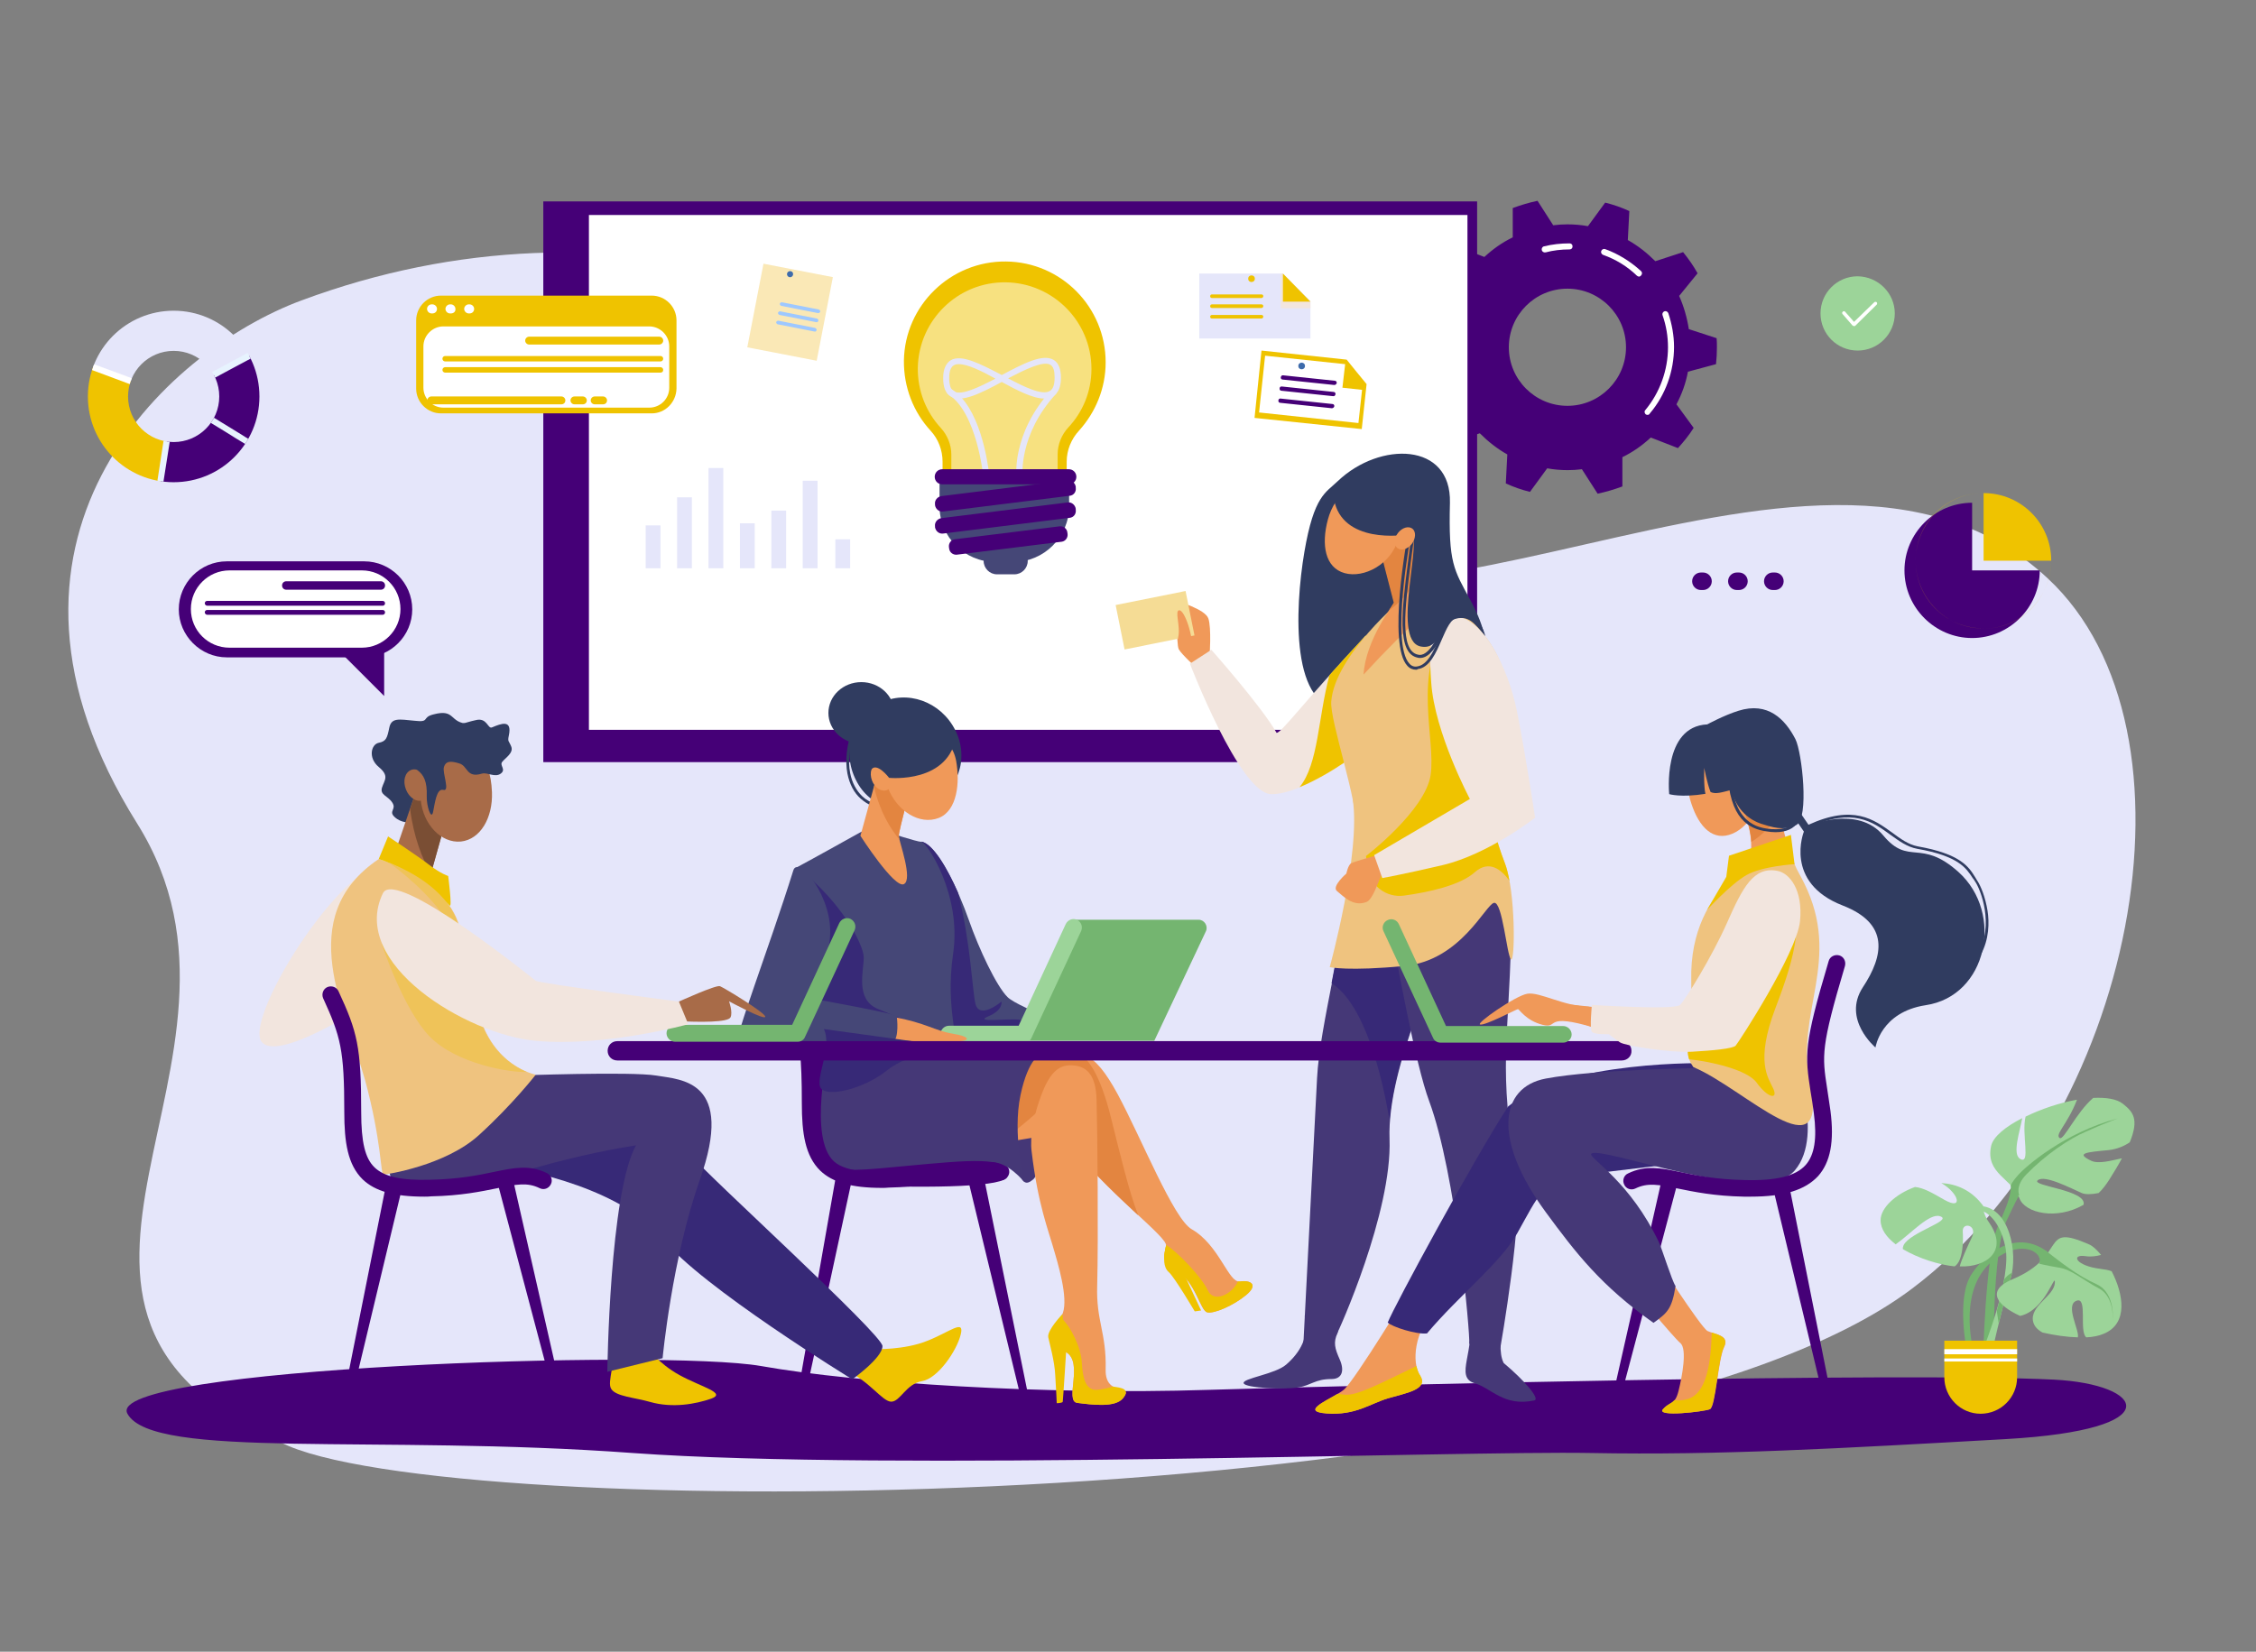 <?xml version="1.0" encoding="utf-8"?>
<!-- Generator: Adobe Illustrator 24.0.2, SVG Export Plug-In . SVG Version: 6.00 Build 0)  -->
<svg version="1.1" id="Calque_1" xmlns="http://www.w3.org/2000/svg" xmlns:xlink="http://www.w3.org/1999/xlink" x="0px" y="0px"
	 viewBox="0 0 747 547" style="enable-background:new 0 0 747 547;" xml:space="preserve">
<rect x="0" y="0" width="747" height="547" fill="#808080" stroke="none"/>
<style type="text/css">
	.st0{fill:#E5E6FA;}
	.st1{fill:#450077;}
	.st2{fill:#FFFFFF;}
	.st3{fill:#303C60;}
	.st4{fill:#453877;}
	.st5{fill:#372977;}
	.st6{fill:#F09959;}
	.st7{fill:#F2E5DE;}
	.st8{fill:#EFC300;}
	.st9{fill:#EFC37F;}
	.st10{fill:#E38540;}
	.st11{fill:#F5DC95;}
	.st12{fill:#454777;}
	.st13{fill:#74B570;}
	.st14{fill:#9CD499;}
	.st15{fill:#453777;}
	.st16{fill:#A86B48;}
	.st17{fill:#7A4E34;}
	.st18{fill:#EFC359;}
	.st19{opacity:0.5;fill:#FFFFFF;}
	.st20{clip-path:url(#SVGID_1_);fill:#450077;}
	.st21{clip-path:url(#SVGID_1_);fill:#E5E6FA;}
	.st22{clip-path:url(#SVGID_1_);fill:#EFC300;}
	.st23{clip-path:url(#SVGID_1_);fill:#FFFFFF;}
	.st24{clip-path:url(#SVGID_1_);fill:#E7F3FE;}
	.st25{fill:#FAE8B6;}
	.st26{fill:#9EC8FF;}
	.st27{fill:#3E6BAB;}
</style>
<title>Illustration</title>
<g>
	<path class="st0" d="M99.8,99.5c103.1-38.3,207.9-4.4,278.9,69.3c71.1,73.7,220.2-50.9,299.3,22.7c54,50.2,29.3,179.3-44.8,235.2
		c-100.6,76-475.4,78.3-537.6,52.2C-10.5,434.3,95,351.8,45.4,272.7C-13.1,179.3,54.3,116.4,99.8,99.5z"/>
	<path class="st1" d="M680.1,456.9c-51.6-2.5-227.1,1.8-280.5,3.4c-53.4,1.7-115.4-2.2-147.6-7.9c-32.2-5.7-218.3,0.5-209.8,15.8
		c8.4,15.3,82.9,6.8,167.3,13c84.4,6.1,274.4-0.8,317.2,0c42.8,0.8,82.1-1.5,137.3-4.6C719.2,473.5,710,458.4,680.1,456.9z"/>
	<g>
		<path class="st1" d="M568.2,120.6c0.2-1.8,0.3-3.7,0.3-5.6c0-1,0-2-0.1-3l-9.2-3c-0.6-3.9-1.7-7.6-3.2-11l6.1-7.5
			c-1.4-2.5-3-4.8-4.8-7l-9.2,3c-2.7-2.7-5.7-5.1-9.1-7l0.5-9.6c-2.6-1.2-5.2-2.1-8-2.8l-5.7,7.8c-2.2-0.4-4.5-0.6-6.8-0.6
			c-1.6,0-3.1,0.1-4.7,0.3l-5.2-8.1c-2.8,0.6-5.5,1.4-8.2,2.4l0,9.7c-3.5,1.7-6.6,3.9-9.4,6.5l-9-3.5c-1.9,2.1-3.7,4.3-5.2,6.7
			l5.7,7.8c-1.8,3.4-3.1,7-3.8,10.8l-9.3,2.5c-0.2,1.8-0.3,3.7-0.3,5.6c0,1,0,2,0.1,3l9.2,3c0.6,3.9,1.7,7.6,3.2,11l-6.1,7.5
			c1.4,2.5,3,4.8,4.8,7l9.2-3c2.7,2.7,5.7,5.1,9.1,7l-0.5,9.6c2.6,1.2,5.2,2.1,8,2.8l5.7-7.8c2.2,0.4,4.5,0.6,6.8,0.6
			c1.6,0,3.1-0.1,4.7-0.3l5.2,8.1c2.8-0.6,5.5-1.4,8.2-2.4l0-9.7c3.5-1.7,6.6-3.9,9.4-6.5l9,3.5c1.9-2.1,3.7-4.3,5.2-6.7l-5.7-7.8
			c1.8-3.4,3.1-7,3.8-10.8L568.2,120.6z M519,134.4c-10.7,0-19.4-8.7-19.4-19.4c0-10.7,8.7-19.4,19.4-19.4
			c10.7,0,19.4,8.7,19.4,19.4C538.4,125.7,529.7,134.4,519,134.4z"/>
		<g>
			<path class="st2" d="M545.5,137.4c-0.2,0-0.5-0.1-0.6-0.2c-0.4-0.4-0.5-1-0.1-1.4c4.8-5.8,7.5-13.2,7.5-20.8
				c0-3.6-0.6-7.2-1.8-10.6c-0.2-0.5,0.1-1.1,0.6-1.3c0.5-0.2,1.1,0.1,1.3,0.6c1.2,3.6,1.9,7.4,1.9,11.2c0,8-2.8,15.9-8,22
				C546.1,137.3,545.8,137.4,545.5,137.4z"/>
		</g>
		<g>
			<path class="st2" d="M542.7,91.6c-0.2,0-0.5-0.1-0.7-0.3c-3.2-3.1-7-5.4-11.2-6.9c-0.5-0.2-0.8-0.8-0.6-1.3
				c0.2-0.5,0.8-0.8,1.3-0.6c4.4,1.6,8.4,4.1,11.9,7.3c0.4,0.4,0.4,1,0,1.4C543.2,91.5,542.9,91.6,542.7,91.6z"/>
		</g>
		<g>
			<path class="st2" d="M511.5,83.6c-0.4,0-0.9-0.3-1-0.8c-0.1-0.5,0.2-1.1,0.7-1.2c2.8-0.7,5.6-1,8.5-1c0.6,0,1,0.4,1,1s-0.4,1-1,1
				c-2.7,0-5.4,0.3-8,1C511.7,83.5,511.6,83.6,511.5,83.6z"/>
		</g>
	</g>
	<rect x="179.9" y="66.7" class="st1" width="309.2" height="185.7"/>
	<rect x="195" y="71.2" class="st2" width="290.9" height="170.5"/>
	<g>
		<path class="st3" d="M443,159.3c13.9-13.2,37.6-12.9,37.1,7.2c-0.5,20.1,1.2,22,6.9,32.5c19.8,36.6-23.6,34.4-41.7,35.6
			c-18.1,1.2-16.6-32.9-13.4-51.8C435.1,164,439,163.2,443,159.3z"/>
		<path class="st4" d="M449.5,274.5c-4.4,37.3-12.5,64.9-13.4,82.6c-0.9,17.7-4.5,87.4-4.5,87.4s9.9-0.7,10.8-2.2
			s18.6-40.8,17.7-65.1c-0.9-24.3,17.7-61.2,17.7-61.2l-4.5-36.2L449.5,274.5z"/>
		<path class="st5" d="M453.7,290.8l-7,2.9c-1.9,11.8-4,22.5-5.8,31.9c11.1,7.2,16.8,31,19.2,45.5c1.2-16.3,8.9-36,13.7-46.9
			L453.7,290.8z"/>
		<path class="st4" d="M485.8,270.8c0,0,15,19.1,14.5,40.8c-0.7,33-4.3,42.4,1.9,77c2.4,13.5-5.4,57.7-5.4,57.7s-6.7,0.5-10.3-1.3
			c0.3-3.2-4.3-56.1-13.3-80.4c-4.4-11.8-10.5-44.7-13.8-63.6c-3.3-18.9-3.9-22.8-2.7-22.8S485.8,270.8,485.8,270.8z"/>
		<path class="st6" d="M400.5,217.7c0,0,0.7-9.9-0.4-12.9c-1.1-3.1-10.3-5.7-10.3-5.7s-0.4,14.1,0.5,15.9c0.9,1.7,6.4,6.7,6.4,6.7
			L400.5,217.7z"/>
		<path class="st7" d="M452.2,210.5c-21.1,22.7-27.9,32.2-29.5,32.2c-5-8.8-21.6-27.5-21.6-27.5l-7.1,4.6c0,0,16.4,42.7,26.8,43.2
			c10.4,0.4,31.5-14.7,31.8-16.5C452.8,244.7,452.2,210.5,452.2,210.5z"/>
		<path class="st8" d="M430.3,260.7c10.3-4.2,22.1-13,22.3-14.3c0.3-1.7-0.3-36-0.3-36c-4.6,4.9-8.6,9.3-12.1,13.2
			C436.4,237.7,436.6,253,430.3,260.7z"/>
		<path class="st9" d="M473.6,195.6c0,0,20.2,10.1,24.5,28c4.4,17.9-8.6,40-10.2,51.8c-1.6,11.8-38.4,13.9-38.4,1.2
			c0-12.1-9.2-37.8-8.7-44.3c1.2-15.3,23.7-34.1,23.7-34.1L473.6,195.6z"/>
		<path class="st6" d="M467.8,172.4l8.7,26.7c0,0-9.2,7.1-25,24.3c0.6-11.4,10.2-23.8,10.2-23.8l-6.5-25.2L467.8,172.4z"/>
		<path class="st10" d="M471.8,184.9l-4-12.4l-12.8,1.9l6.5,25.2c0,0-0.6,1-1.6,2.6C466.1,197.6,469.9,191.9,471.8,184.9z"/>
		<path class="st6" d="M463,178.4c-2.3,8.5-11.4,13.2-17.8,11.4c-6.4-1.8-7.8-9.3-5.5-17.8c2.3-8.5,9.4-13.9,15.8-12.2
			C462,161.6,465.3,170,463,178.4z"/>
		<path class="st9" d="M447.9,264.6c2.8,17.8-7.6,55.7-7.6,55.7s6.2,1.4,24.8-0.4c18.6-1.8,26.8-20.4,29.6-20.9
			c2.8-0.5,4.2,17.3,5.6,18.7c1.4,1.4,1.6-22.5-2-31.8c-6.4-16.6-5.1-23.7-2.8-33.8C499.8,234.2,447.9,264.6,447.9,264.6z"/>
		<path class="st4" d="M432,435.8c1.7,6.8-1.6,12.2-6.1,16.1c-3.6,3.2-14.7,4.6-14.1,6.2c0.5,1.6,13.6,2.1,18,1.4
			c4.4-0.7,5.6-2.8,11.1-2.8c3.6,0,4.3-2.9,2.7-6.5c-1.6-3.6-2.2-5.6-0.7-8.8C444.3,438.1,432,435.8,432,435.8z"/>
		<path class="st4" d="M497.3,435.8c-0.3,7.1-1.1,12.3,0.6,15.6c6.7,5.6,12.3,12,10.1,12.4c-10.1,2.1-14-4-19.7-5.7
			c-7-2.1,0.7-11-2.1-22.3c-1.5-6.3,10.6-4.8,10.6-4.8L497.3,435.8z"/>
		<path class="st8" d="M499.8,291.7c-0.4-2.2-0.9-4.2-1.5-5.8c-6.4-16.6-5.1-23.7-2.8-33.8c0.2-0.8,0.3-1.5,0.2-2.1
			c0.5-1.8,1-3.6,1.5-5.5l-2.2-19.6l-15.7-18.6c-11.7,17.2-3.8,38.6-5.6,50.4c-1.8,11.8-21.4,26.8-21.4,26.8l0.6,4.2
			c0.9,5.7,6.2,9.7,12,8.9c8.1-1.1,18.7-3.4,23.5-7.8C493.1,284.7,497.2,288,499.8,291.7z"/>
		<path class="st6" d="M457.1,282.9c0,0-8.7,2.4-9.7,3c-1,0.5-1.6,3.4-1.6,3.4s-5,4.3-3.1,5.8c1.9,1.5,5.3,5.4,9.8,3.6
			c2.8-1.1,4.9-11.2,6.7-11.3C461,287.3,457.1,282.9,457.1,282.9z"/>
		<path class="st7" d="M481.7,204.1c9.3,0.3,17.7,17,20.6,31.5c2.9,14.5,6,35.2,6,35.2s-15.4,12.1-30.6,15.7
			c-13.3,3.1-20,4.3-20,4.3l-2.7-7.6l31.7-18.6c0,0-11.7-22-12.8-38.6C472.7,209.4,474.6,203.9,481.7,204.1z"/>
		
			<rect x="370.4" y="197.9" transform="matrix(0.981 -0.197 0.197 0.981 -32.94 79.203)" class="st11" width="23.6" height="15"/>
		<path class="st6" d="M394.9,216.5c0.3-6.1-2.7-14.4-4.4-14.4c-1.7,0,0.5,5.4-0.4,9C389.6,213.1,394.9,216.5,394.9,216.5z"/>
		<path class="st3" d="M441.4,162.5c0.5,16.7,20,15.4,25.3,14.4c5.3-1-6.5,35.1,3.7,37.2c7.5,1.5,5.8-10.1,14.1-9.4
			c3.7,0.3,7.3,6,7.3,6s-0.6-3.5-3.4-6c-2.8-2.5-10.1-18-12.1-29c-1.9-11.1-15-18.2-18.9-18.4s-13.3,4.2-13.3,4.2L441.4,162.5z"/>
		<g>
			<path class="st3" d="M470.2,217.9c-0.3,0-0.5,0-0.8-0.1c-3.3-0.7-4.8-4.1-5-10.8c-0.1-5.7,0.8-13,1.8-20.7
				c0.4-3.1,0.8-6.4,1.2-9.5c0-0.3,0.3-0.5,0.5-0.4c0.3,0,0.5,0.3,0.4,0.5c-0.3,3.1-0.8,6.4-1.2,9.5c-1.9,15-3.7,29.1,2.4,30.4
				c0.2,0,0.4,0.1,0.6,0.1c3.5,0,6.7-6.9,8.5-13.5c0.1-0.3,0.3-0.4,0.6-0.3c0.3,0.1,0.4,0.3,0.3,0.6
				C478.5,208.1,475.2,217.9,470.2,217.9z"/>
		</g>
		<g>
			<path class="st3" d="M468.9,221.8c-1.1,0-2.1-0.4-2.9-1.3c-6.6-7-0.1-42.2,0.2-43.7c0-0.3,0.3-0.4,0.6-0.4c0.3,0,0.4,0.3,0.4,0.6
				c-0.1,0.4-6.8,36.2-0.5,42.8c0.7,0.8,1.6,1.1,2.6,0.9c3.4-0.5,5.4-5.1,7.2-9.3c1.7-4,3.3-7.8,6.2-7.7c0.3,0,0.5,0.2,0.5,0.5
				c0,0.3-0.2,0.5-0.5,0.5c0,0,0,0-0.1,0c-2.1,0-3.6,3.4-5.2,7.1c-1.9,4.4-4,9.3-8,9.8C469.3,221.8,469.1,221.8,468.9,221.8z"/>
		</g>
		<path class="st6" d="M467.5,180.1c-1.4,1.8-3.5,2.4-4.8,1.4c-1.3-1-1.2-3.2,0.2-5c1.4-1.8,3.5-2.4,4.8-1.4
			C468.9,176.1,468.8,178.3,467.5,180.1z"/>
	</g>
	<g>
		<path class="st3" d="M316.3,241.8c4.8,9.5,0.8,20.4-8.5,24.3c-9.4,3.9-19.7,1.7-24.4-7.8c-4.8-9.5-1.2-20.9,7.9-25.4
			C300.3,228.3,311.5,232.3,316.3,241.8z"/>
		<g>
			<path class="st3" d="M290.7,267.2c-1,0-3.1-0.4-5.7-2.7c-2.2-1.9-3.7-4.8-4.4-8.3c-0.8-4.3-0.3-9.3,1.6-14.7
				c0.1-0.3,0.4-0.4,0.6-0.3c0.3,0.1,0.4,0.4,0.3,0.6c-1.8,5.3-2.4,10.1-1.6,14.2c0.6,3.2,2.1,5.9,4,7.7c3.3,3,5.6,2.4,5.6,2.4
				c0.3-0.1,0.5,0.1,0.6,0.3c0.1,0.3-0.1,0.5-0.3,0.6C291.4,267.2,291.1,267.2,290.7,267.2z"/>
		</g>
		<g>
			<path class="st12" d="M305.2,278.8c5.4,1.2,12.2,16.2,15.6,25.9c3.4,9.7,9.1,21.8,12.8,25.5c3.7,3.7,28.3,12.4,28.3,12.4
				s-60.8,0.1-59.5,0C303.7,342.4,305.2,278.8,305.2,278.8z"/>
			<path class="st5" d="M337.4,337.7c-3.3-0.5-15.3,1.1-10.2-1.1c5.1-2.1,4.4-4.9,4.4-4.9s-7.2,6.1-8.6,0.8
				c-1.1-4.6-1.6-20.7-5.8-36.9c-3.5-8-8.2-16-12-16.9c0,0-0.1,5.7-0.4,13.7c1.5,17.7,4,43.6,4.7,50.1c8.1,0,21.5,0,32.8,0l7.5-0.4
				C349.8,342.2,340.8,338.2,337.4,337.7z"/>
			<path class="st12" d="M285.3,275.4c0,0-17.2,9.6-21.2,11.7c-4,2,11.2,62,14.6,64.6c3.4,2.6,33.2,0.4,36.6-2.8
				c3.4-3.2-2.6-13.2,0.3-33.1c2.9-19.9-9-37.1-10.5-37c-1.5,0-11.5-3.3-11.5-3.3H285.3z"/>
			<path class="st5" d="M278.7,351.7c3.4,2.6,24.7,2.6,33.8-0.2c1-0.3,5.7-2.2,5.8-3.9c-1.1-0.2-5.5,0.3-7.2-0.1
				c-6.1-1.4-9.5-9-9.5-9s-3.4-1.2-11-4.4c-7.6-3.2-4.5-12.9-4.6-17.2c-0.2-4.3-7.5-18.3-21.2-28.9l-1.3,0.6
				C262.6,298.3,275.6,349.3,278.7,351.7z"/>
			<g>
				<path class="st13" d="M396.9,304.6h-41.4l-18.9,40.1h45.6l17.1-36.3C400.1,306.7,398.8,304.6,396.9,304.6z"/>
				<g>
					<path class="st14" d="M339.1,345.3h-24.9c-1.5,0-2.8-1.3-2.8-2.8c0-1.5,1.3-2.8,2.8-2.8h23.1l15.6-33.7c0.7-1.4,2.3-2,3.7-1.4
						c1.4,0.7,2,2.3,1.4,3.7l-16.4,35.3C341.2,344.7,340.2,345.3,339.1,345.3z"/>
				</g>
			</g>
			<path class="st6" d="M295.9,336.8c10.8,2,13.5,4.5,19.4,5.5c6.7,1.1,5.9,2.6,0.9,2.6c-5,0-17.4,0.2-21.7-0.8
				C290.2,343,295.9,336.8,295.9,336.8z"/>
			<path class="st12" d="M262.7,288.2c-8.3,26.5-20,56.6-18.2,56.6c1.9,0,49.4,1.9,51.3,0.3c1.9-1.6,1.3-7.7,1.1-8.6
				c-0.3-0.8-27-5.6-27-5.6s3.5-6.9,4.9-20.3C276.1,297.2,264.3,283.2,262.7,288.2z"/>
		</g>
		<path class="st6" d="M291.6,252.4l-6.7,24.4c0,0,11.3,17.6,14.4,16c3.1-1.6-1.7-14.3-1.7-16c0-1.7,4.8-19.6,4.8-19.6L291.6,252.4z
			"/>
		<path class="st10" d="M297.8,278c-0.1-0.6-0.2-1-0.2-1.2c0-1.7,4.8-19.6,4.8-19.6l-10.8-4.8l-2.2,8.1
			C291.3,268.8,294.8,274.4,297.8,278z"/>
		<path class="st6" d="M316.6,252c1.3,7.1,0.4,16.5-5.8,18.9c-6.3,2.4-13.8-2.2-16.9-10.2c-3.1-8-0.4-16.5,5.8-18.9
			C306,239.4,315.1,243.6,316.6,252z"/>
		<path class="st6" d="M295.3,256c0.9,2.5,0.1,5-1.7,5.7c-1.8,0.6-4-0.8-4.9-3.3c-0.9-2.5-0.1-5,1.7-5.7
			C292.3,252,294.4,253.5,295.3,256z"/>
		<path class="st3" d="M316.7,243.1c-2.1,16.6-22.3,14.5-22.3,14.5s-4.2-5.5-6-2.6c-1.9,2.9,2.6-16.8,14.2-17.4
			C306.3,237.3,316.7,243.1,316.7,243.1z"/>
		<ellipse class="st3" cx="285.2" cy="236.1" rx="10.9" ry="10.2"/>
	</g>
	<g>
		<g>
			<polygon class="st1" points="263.5,465.3 266,465.3 282.1,390.6 276.6,390.6 			"/>
			<polygon class="st1" points="341.1,465.3 338.6,465.3 319.9,388 325.4,388 			"/>
			<g>
				<path class="st1" d="M292,393.4c-10,0-16.3-1.8-20.4-5.7c-5-4.9-6.1-12.4-6.1-22.3c0-7.8-0.2-12.8-0.6-16.9
					c-0.2-1.5,1-2.9,2.5-3.1c1.5-0.2,2.9,1,3.1,2.5c0.4,4.3,0.6,9.5,0.6,17.5c0,10,1.3,15.3,4.4,18.3c3.2,3.1,8.9,4.4,18.6,4.1
					c9.4-0.2,15.8-1.5,21-2.6c6.8-1.4,11.7-2.4,17.5,0.4c1.4,0.7,2,2.3,1.3,3.7c-0.7,1.4-2.3,2-3.7,1.3c-4.1-2-7.6-1.3-14,0
					c-5.4,1.1-12.1,2.5-21.9,2.7C293.5,393.4,292.7,393.4,292,393.4z"/>
			</g>
		</g>
		<path class="st1" d="M269.3,345.1l15.3,0.6l-4.1,42.3c0,0-11.4-7.3-11.2-15.1C269.4,365,269.3,345.1,269.3,345.1z"/>
		<path class="st6" d="M344.8,349c12.9-2,17.3-1.3,25.3,13.4c7.9,14.7,18.5,41.3,24.5,44.7c9.1,5.2,12.2,17.8,15.9,17.3
			c3.8-0.6,6.2,1.1,2.1,4.5c-4.1,3.4-10.7,6.3-12.9,5.7c-2.3-0.6-4-10.3-9.9-13.5c-5.9-3.2-4.1-5.8-3.7-8.6
			c0.4-2.8-17.2-15.7-30.4-31.7c-8.1-9.8-12.3-16.2-12.9-22.1C342.2,352.9,344.8,349,344.8,349z"/>
		<path class="st10" d="M376.9,402.5c-3-7.6-6-20.2-8.9-31.8c-4-16.4-8.3-20.3-10.9-22.1c-3.2-0.8-7.1-0.4-12.3,0.4
			c0,0-2.7,3.9-2,9.7c0.6,5.9,4.8,12.3,12.9,22.1C362.7,389.3,370.8,396.8,376.9,402.5L376.9,402.5z"/>
		<path class="st15" d="M348.8,362c0,0-3.4,26-6.7,28.6c-2.3,1.9-3.9,2-5.5-5.7c-1.6-7.8,2.5-36.7,2.5-36.7L348.8,362z"/>
		<polygon class="st6" points="346,376.1 314.2,381.4 332.2,355.6 345.9,352.8 354.1,354.7 		"/>
		<path class="st8" d="M386.1,412.5c-1,4.2-0.9,7.2,0.9,8.8c1.8,1.5,8.6,13,8.6,13l2.1-0.3l-4.9-10.5L386.1,412.5z"/>
		<path class="st8" d="M399.7,434.6c2.3,0.6,8.8-2.3,12.9-5.7c4.1-3.4,1.7-5-2.1-4.5c-0.2,0-0.4,0-0.6,0c-1.9,4.2-8,7.3-10,2.9
			c-2-4.4-10.4-13.1-13.8-15c0,0.1,0,0.1,0,0.2c-0.4,2.8-2.2,5.4,3.7,8.6C395.7,424.2,397.5,434,399.7,434.6z"/>
		<path class="st10" d="M279.8,350.1c-11.3,20.3-3.6,33.2,10.2,34.5c13.7,1.3,35.5-1.2,48.1-11.7c12.7-10.5,23-21.6,21.6-23.3
			C358.2,347.9,279.8,350.1,279.8,350.1z"/>
		<path class="st6" d="M343.9,365.2c2.3-6.9,5-12.3,10.2-12.4c5.4-0.1,8.8,2.7,9,11.6c0.3,10.6,0.6,45.7,0.2,61.3
			c-0.4,11.8,3.1,15.6,2.8,27.9c-0.2,9.3,9.7,4.6,5.8,9.4c-2.6,3.3-10.4,2.2-15.2,1.6c-4.3-0.5,2.2-13.4-3.7-16.8
			c-5.1-2.9-5.2-7.7-2-11.3c3.2-3.6,0.4-14.3-1.8-21.8c-2.1-7.5-5.5-15.6-7.6-33.3C340.9,376.4,342.5,369.4,343.9,365.2z"/>
		<path class="st8" d="M368.5,459.2c-1.6,0.5-3.7,1-5.4,1.1c-3.6,0.1-4.6-3.8-4.9-9.1c-0.2-4.7-3.6-12-7-14.9
			c-0.1,0.1-0.1,0.2-0.2,0.2c-3.2,3.6-3.1,8.4,2,11.3c5.9,3.4-0.6,16.2,3.7,16.8c4.8,0.6,12.6,1.7,15.2-1.6
			C374.3,459.9,371.3,459.6,368.5,459.2z"/>
		<path class="st8" d="M351.8,435.2c0,0-5.2,5.4-4.7,7.7c0.5,2.3,2.1,8,2.3,12.4c0.3,4.4,0.5,9.4,0.5,9.4s1.9,0,2-0.5
			c0.1-0.5,1.2-17.9,1.2-17.9L351.8,435.2z"/>
		<path class="st4" d="M274.3,348.2c0,0-6.7,28.5,1.8,36.4c8.5,7.9,43.7,0.8,52,0.3c5.6-0.3,11,6.5,11,6.5s-3.9-15.9-1.2-28.7
			c2.7-12.8,7-13.7,7-13.7l-5.7-0.8H274.3z"/>
		<path class="st5" d="M272.8,340.8c2.9,6.1-3.1,16.6-1,19.6c2.1,3,14,0.4,21.9-5.9c7.8-6.3,22.7-7.7,22.7-7.7L272.8,340.8z"/>
		<path class="st1" d="M284.9,392.6c23.7,0.9,48.6,0.5,48.6-3.1c0-3.5-1.1-6-19.4-4.6c-18.4,1.4-30.8,3.4-36.4,2.1
			S284.9,392.6,284.9,392.6z"/>
	</g>
	<path class="st1" d="M537,351.2H204.4c-1.8,0-3.2-1.4-3.2-3.2v0c0-1.8,1.4-3.2,3.2-3.2H537c1.8,0,3.2,1.4,3.2,3.2l0,0
		C540.3,349.8,538.8,351.2,537,351.2z"/>
	<g>
		<path class="st6" d="M582,258.3c2.3,8.1-3.3,16.4-9.5,18.2c-6.2,1.8-10.6-3.7-12.9-11.8c-2.3-8.1,0.9-16.1,7-17.8
			C572.9,245.1,579.7,250.2,582,258.3z"/>
		<path class="st6" d="M547.4,415.1c0,0,15.8,24.6,18,25.7s7.5,1.3,5.5,5.3c-2,4-2.8,19.8-4.7,20.6c-1.9,0.8-17.9,2.7-15.5,0
			c2.4-2.7,3.9-1.3,5.1-6.1c1.2-4.8,2.9-13.9,0.6-15.8c-2.3-1.9-16.2-18.7-16.2-18.7L547.4,415.1z"/>
		<path class="st6" d="M467.7,425.7c0,0-19.2,31.7-22.8,34.6c-3.6,2.9-15.3,7.1-5.7,7.8s14.3-3.2,20.3-5c6.1-1.8,13.5-2.9,10.7-7.5
			c-2.9-4.6-1.7-14.7,4.5-21.2C480.8,428.1,467.7,425.7,467.7,425.7z"/>
		<path class="st5" d="M565.9,352.1c0,0-47.6-1.2-66.5,14.3c-11,16.8-37.8,66.2-39.9,71.6c1.4,1.4,9.4,4,13,3.6
			c10.5-12.5,24.4-23.4,29.9-33.2c6.8-12.1,8.9-18.2,20-19.2c11-1.1,36-4.6,43.5-4.6S565.9,352.1,565.9,352.1z"/>
		<polygon class="st1" points="607.5,468.2 605,468.2 587.1,393.5 592.6,393.5 		"/>
		<polygon class="st1" points="532.7,468.2 535.2,468.2 555.7,390.8 550.2,390.8 		"/>
		<path class="st4" d="M593.1,348.9l-27.7,4.8c0,0-36.8,0.3-53.6,3.5c-15.3,2.9-17.6,20.2,0,44.2c10,13.6,18.4,24.5,35.7,36.7
			c4.4-3.2,6.1-4.4,7.3-12.2c-1.2-1.7-4.5-12.4-5.5-14.5c-9.5-19.9-22.3-27.2-22.5-29.2c2.1-3.5,56.6,18.1,67.5,5.4
			C604.6,375.4,593.1,348.9,593.1,348.9z"/>
		<path class="st9" d="M594.2,286.2c-7.3-1-14.7,0.4-21.7,5.4c-6.1,6.2-12.9,16.4-12.5,33.2c0.5,21.4-3.3,22.8,0.7,28.6
			c16.7,6.9,45.3,36.6,38.6,4.8c-4.9-23,10.7-40.2-1.9-65.7C596.4,290.4,595.1,288.4,594.2,286.2z"/>
		<path class="st8" d="M560,332.9c-0.3,11.1-1.9,14.4-0.7,17.9c6.8,0.7,19.3,3.4,22.4,7.8c3.6,5,7.1,5.7,5.5,2
			c-1.7-3.7-6.1-8.9,0.7-26.8c6.8-17.9,10-30.1,3.3-42.5L560,332.9z"/>
		<path class="st6" d="M594.2,286.2c-4.5-10.6-5.6-22.6-5.6-22.6l-11.8,3.5c0,0,6.7,15,0.3,20.3c-1.4,1.1-2.9,2.5-4.6,4.2
			C579.5,286.5,586.9,285.2,594.2,286.2z"/>
		<path class="st10" d="M589,266.4c-0.7-0.6-1.6-1.4-2.5-2.2l-9.6,2.8c0,0,0,0,0,0.1c0.2,0.5,2.7,6.2,3,11.7c2.9-1.7,6-4.6,9.6-9.5
			C589.3,268.2,589.1,267.3,589,266.4z"/>
		<path class="st6" d="M586,289.5c-12.1,4.2-10.8,17-21.9,35.8c-5.8,9.7-11.1,9.6-11.1,9.6S539.4,335,523,333
			c-10.2-1.3-10.9,1.8-3.8,4.3c14.4,5.1,29.3,10.7,41.3,9.3c12-1.3,32.6-32,33.7-40C595.7,295.7,592.1,287.4,586,289.5z"/>
		<g>
			<path class="st1" d="M579.7,396.3c-0.8,0-1.5,0-2.3,0c-9.8-0.2-16.5-1.6-21.9-2.7c-6.4-1.3-9.9-2-14,0c-1.4,0.7-3.1,0.1-3.7-1.3
				c-0.7-1.4-0.1-3.1,1.3-3.7c5.8-2.8,10.7-1.8,17.5-0.4c5.2,1.1,11.6,2.4,21,2.6c10.5,0.3,17-1.3,20.3-5c2.9-3.3,3.8-8.7,2.7-17.1
				c-0.4-2.8-0.7-5.2-1.1-7.3c-0.9-5.9-1.5-9.7-0.8-15.7c0.7-5.6,2.5-13,6.8-27.4c0.4-1.5,2-2.3,3.5-1.9c1.5,0.4,2.3,2,1.9,3.5
				c-8,26.9-7.6,29.6-5.9,40.6c0.3,2.1,0.7,4.5,1.1,7.4c1.3,10.1,0,17-4.1,21.6C597.7,394.1,590.8,396.3,579.7,396.3z"/>
		</g>
		<path class="st8" d="M469,452.4c-12.8,6.2-19.6,9.8-23.7,9.5c-1-0.1-1.8-0.2-2.4-0.3c-4.6,2.7-11.8,5.9-3.6,6.5
			c9.6,0.7,14.3-3.2,20.3-5c6.1-1.8,13.5-2.9,10.7-7.5C469.7,454.8,469.3,453.7,469,452.4z"/>
		<path class="st8" d="M566.8,441.3c-0.3,10.1-1.7,20.1-7.9,22c-1.6,0.5-3.1,0.6-4.5,0.4c-1,1.2-2.2,1.2-3.8,3
			c-2.4,2.7,13.6,0.8,15.5,0c1.9-0.8,2.7-16.6,4.7-20.6C572.5,442.9,569.2,442.1,566.8,441.3z"/>
		<g>
			<path class="st13" d="M517.6,345.3H477c-1.1,0-2.1-0.6-2.5-1.6l-16.4-35.3c-0.7-1.4,0-3.1,1.4-3.7c1.4-0.7,3.1,0,3.7,1.4
				l15.6,33.7h38.8c1.5,0,2.8,1.3,2.8,2.8C520.4,344.1,519.1,345.3,517.6,345.3z"/>
		</g>
		<path class="st6" d="M526.1,333.4c-8.2-0.1-16.3-5-20.4-4.3c-4,0.7-17.2,9.9-15.6,10.2c1.7,0.4,12.1-5.1,12.5-5.1
			c0.4-0.1,2.6,3.8,8.2,5.2c5.6,1.4,0-4.2,17.3,1C539.4,343.8,526.1,333.4,526.1,333.4z"/>
		<path class="st8" d="M593,276.5l1.2,9.7c0,0-10.6,0.6-15.9,3.6c-5.3,3-13.1,11.6-13.1,11.6l6.4-11l0.9-7L593,276.5z"/>
		<path class="st7" d="M588.5,288.4c-7.9-1.5-11.5,5.6-16.6,17.1c-5.1,11.5-13.8,25.5-15.6,27.3c-1.7,1.8-29.2,0-29.2,0
			s-0.8,8,0,8.9c0.8,1,5.6,0.8,5.6,0.8s1.9,1.5,3.7,2.7c1.8,1.2,16.9,3.5,23.9,3.1c7-0.4,13.4-1,14.4-2c1-1.1,20.1-30.5,21.3-41.1
			C597.1,294.7,592.5,289.1,588.5,288.4z"/>
		<path class="st3" d="M565.3,239.9c-14.9,0.7-12.6,23.1-12.6,23.1s3.9,1.2,12-0.1c-0.6-2.4-0.4-8.6-0.4-8.6s0.9,5,2.1,8
			c1.7,0.8,3.7,0.1,6.9-0.7c1.7,7.1,6.5,10.1,9.8,11.2c3.6,1.1,7.4,2.5,11.7,0.4c4.3-2.1,1.9-24-0.3-28.4
			c-3.4-6.6-9.1-12.5-18.9-9.4C570.8,236.9,565.3,239.9,565.3,239.9z"/>
		<path class="st3" d="M591.2,266.5l6.1,8.9c0,0-6.8,16.9,12.9,24.5c15.4,6,13.6,16.5,6.6,27.1c-6.9,10.6,4.2,19.9,4.2,19.9
			s1.7-11.7,16.6-14c20.4-3,26.1-30.4,10.9-44.1c-12.6-11.3-16.4-1.9-24.9-12.1c-8.5-10.2-24.6-3.3-24.6-3.3l-5.9-8.6L591.2,266.5z"
			/>
		<g>
			<path class="st3" d="M655.5,316.4c-0.1,0-0.2,0-0.2-0.1c-0.2-0.1-0.3-0.4-0.2-0.7c5.1-9.4,0.9-20.8-1.2-23.8
				c-0.2-0.3-0.4-0.7-0.7-1c-2.1-3.2-4.6-7.3-18.4-9.7c-3.3-0.6-6-2.6-8.8-4.6c-5.9-4.3-12.5-9.2-26.9-2.5c-0.2,0.1-0.5,0-0.6-0.2
				c-0.1-0.2,0-0.5,0.2-0.6c15-6.9,21.8-1.8,27.9,2.6c2.7,2,5.3,3.9,8.4,4.5c14.2,2.5,16.9,6.8,19,10.2c0.2,0.3,0.4,0.7,0.6,1
				c1.3,1.9,2.8,5.7,3.5,10.1c0.6,3.8,0.6,9.5-2.3,14.7C655.8,316.3,655.7,316.4,655.5,316.4z"/>
		</g>
		<g>
			<path class="st3" d="M587.9,275.6c-1,0-2-0.1-3.2-0.3c-5.2-0.8-12.2-3.7-12.7-20.3c0-0.3,0.2-0.5,0.5-0.5c0.3,0,0.5,0.2,0.5,0.5
				c0.2,6.9,1.6,12,4.1,15.1c1.9,2.4,4.4,3.8,7.8,4.3c4.8,0.7,8.1-0.2,9.6-2.7c0.1-0.2,0.4-0.3,0.7-0.2c0.2,0.1,0.3,0.4,0.2,0.7
				C594,274.4,591.5,275.6,587.9,275.6z"/>
		</g>
	</g>
	<g>
		<path class="st7" d="M122.9,287.3c-17.3,9.9-41.4,51-36.3,57.7c5.1,6.7,32.3-10.9,32.3-10.9L122.9,287.3z"/>
		<path class="st3" d="M155.2,239.7c-6.6-0.2-4.2-5.1-11.7-3.1c-4,1-1,2.7-6.2,2.1c-5.2-0.5-7.7-1.1-8.4,2.3c-0.7,3.4-1,4.5-3.5,5
			c-2.5,0.5-3.6,5,0,8c3.6,3,1.9,4.3,1.1,6.8c-0.8,2.5,1.9,2.7,3.4,5c1.5,2.3-1.4,2.8,0.8,4.8c2.1,2,5.1,1.8,5.1,1.8l9-17.3
			L155.2,239.7z"/>
		<path class="st8" d="M289.8,446.8c0,0,9.6,0.3,17.1-2.7c7.5-2.9,12.6-7.5,11.2-2.1c-1.3,5.3-7.5,14.5-12.8,15.4
			c-5.3,0.9-7.2,6.8-10.2,6.8c-2.9,0-7.2-6.8-14.7-10.2C273.6,451,289.8,446.8,289.8,446.8z"/>
		<path class="st8" d="M213.9,445.9c0,0,4,5.6,11.1,9.5c7.3,4,15.7,5.9,10.5,7.8c-5.2,1.8-12.8,3.2-20.2,1.1
			c-5.2-1.5-11.3-1.8-12.9-4.3c-1.6-2.5,1.9-8.6,0.4-17.9C201.6,434.7,213.9,445.9,213.9,445.9z"/>
		<path class="st5" d="M168.9,356.2c0,0,55.7,20.9,60.2,26.7c4.5,5.8,63.1,59,63.1,62.9c0,3.9-10,11-10,11s-50.3-30.8-62.7-46.5
			c-12.5-15.7-42.9-23.2-59.1-24.7C144.2,384.2,168.9,356.2,168.9,356.2z"/>
		<path class="st4" d="M171,356.2c0,0,38.1-1.4,46.3,0c8.2,1.4,26.2,1.4,14.4,34.6c-9.2,26-12.3,59-12.3,59l-18.3,4.5
			c0,0,0.7-59.2,9.5-75c-6.4,1-18.1,3.1-34.3,7.7c-30.1,8.6-46.5,4.3-46.5,4.3l-4.5-15.7L171,356.2z"/>
		<polygon class="st16" points="139.2,257.8 129.8,285.3 141.6,293.1 148.3,269.3 		"/>
		<path class="st17" d="M142.7,289.3l5.6-20l-9.1-11.5l-3.4,10.1C136.9,276.9,139.8,284.5,142.7,289.3z"/>
		<path class="st16" d="M162.9,262.4c0.3,8.4-3.8,15.6-10.3,16.3c-6.5,0.6-12.5-5.6-13.3-13.9c-0.8-8.3,3.8-15.6,10.3-16.3
			C156.1,247.9,162.4,249.2,162.9,262.4z"/>
		<path class="st9" d="M125.4,284.5c-28.6,19.3-10.8,50.5-4.5,73.3c5.3,19.4,5.2,31.2,6,31.2c0.8,0,20.5-2.9,31.7-13.1
			c11.2-10.2,18.8-20,18.8-20s-14.4-2.6-19.1-21.2c-2.4-9.4-1.3-14.6-6.7-29.5C146.1,290.3,125.4,284.5,125.4,284.5z"/>
		<path class="st8" d="M125.4,284.5l3.1-7.5c0,0,9.7,6.4,13.6,9.4c3.9,3,6.3,3.7,6.3,3.7s1.4,10.7,0.5,9.8
			C137.3,287.7,125.4,284.5,125.4,284.5z"/>
		<g>
			<polygon class="st1" points="112.7,468.2 115.2,468.2 133.1,393.5 127.6,393.5 			"/>
			<polygon class="st1" points="187.5,468.2 185,468.2 164.5,390.8 169.9,390.8 			"/>
			<g>
				<path class="st1" d="M140.5,396.3c-10,0-16.3-1.8-20.4-5.7c-5-4.9-6.1-12.4-6.1-22.3c0-20.7-1.2-25-7-37.7
					c-0.6-1.4,0-3.1,1.4-3.7c1.4-0.6,3.1,0,3.7,1.4c6.2,13.4,7.5,18.3,7.5,40c0,10,1.3,15.3,4.4,18.3c3.2,3.1,8.9,4.4,18.6,4.1
					c9.4-0.2,15.8-1.5,21-2.6c6.8-1.4,11.7-2.4,17.5,0.4c1.4,0.7,2,2.3,1.3,3.7c-0.7,1.4-2.3,2-3.7,1.3c-4.1-2-7.6-1.3-14,0
					c-5.4,1.1-12.1,2.5-21.9,2.7C142,396.3,141.2,396.3,140.5,396.3z"/>
			</g>
		</g>
		<g>
			<path class="st13" d="M264.1,345h-40.6c-1.5,0-2.8-1.3-2.8-2.8c0-1.5,1.3-2.8,2.8-2.8h38.8l15.6-33.7c0.7-1.4,2.3-2,3.7-1.4
				c1.4,0.7,2,2.3,1.4,3.7l-16.4,35.3C266.2,344.4,265.2,345,264.1,345z"/>
		</g>
		<path class="st18" d="M126.4,312.6c0,0,7.1,21.7,15.9,30.7s26.6,12,32.1,11.7c-4.4-1.8-12.9-6.9-16.3-20.3
			c-2.4-9.4-1.3-14.6-6.7-29.5c-4-11.1-16.5-17.1-22.6-19.5c7.7,5.5,17.3,14.6,20.2,21.5C152.4,314.9,126.4,312.6,126.4,312.6z"/>
		<path class="st16" d="M224.8,331.7c0,0,12.3-5.6,13.6-5.1c1.3,0.5,15,8.8,15,10.1c0,1.4-12-5.1-12-5.1s1.3,3.6,0.5,5.3
			c-0.8,1.7-10,1.7-18.4,1.2C215.2,337.6,224.8,331.7,224.8,331.7z"/>
		<path class="st7" d="M126.8,295.8c-11.3,23.2,27.5,46.8,50.6,48.9c23.1,2.1,50.5-5.5,50.5-5.5l-3.1-7.5c0,0-46.2-6-47.4-6.9
			C176.3,324,131,287.3,126.8,295.8z"/>
		<path class="st16" d="M141.6,258.6c1.1,2.8,0.3,5.6-1.7,6.4c-2,0.8-4.5-0.9-5.5-3.6c-1.1-2.8-0.3-5.6,1.7-6.4
			C138,254.2,140.5,255.8,141.6,258.6z"/>
		<path class="st3" d="M162.9,240.9c3.1-1.3,6.7-2.7,5.6,2.6c-0.5,2.3,0,1.7,0.8,3.8c0.8,2.1-2.1,3.8-3,5c-1,1.2,1.4,2.5-0.5,3.9
			c-1.9,1.4-4.4-0.5-6.2,0c-5.3,1.6-4.6-2.6-7.6-3.4c-3-0.9-4.4-0.7-5,1.2c-0.6,1.9,2.1,8.2-0.2,7.6c-2.3-0.6-2.8,4.5-3.4,7.3
			c-0.6,2.9-2.2-2-2.1-5.2c0.2-5-1.1-7.1-2.9-8.5c-1.8-1.4-2.6-14.1,6.3-14.6c8.9-0.5,9-1.3,12.8-2.1
			C161.3,237.5,161.5,241.5,162.9,240.9z"/>
	</g>
	<g>
		<path class="st13" d="M662.5,386.2c5.7,5.2,3.2,10.4-1,20c-4.2,9.6-4.9,45.2-4.9,45.2l3.5-0.5c0,0-0.5-36.6,4.2-46.4
			c4.7-9.9,6.7-14.8,10.9-11.6C679.3,396.1,662.5,386.2,662.5,386.2z"/>
		<path class="st14" d="M659.3,379.5c0.7-3.1,4.8-6.4,10.3-9.2c-0.8,4.5-3.4,11.9-0.7,13.5c3.6,2.1,0.4-8.3,1.8-14
			c5.1-2.5,11.3-4.6,17-5.6c0,0,0,0,0,0.1c-3.2,8.2-7.4,11.4-5.7,12.6c1.3,0.9,5.5-8.5,11.1-13.3c4.2-0.2,7.8,0.3,9.9,2
			c3.2,2.6,5.4,4.9,2.2,12.7c-1.9,1.3-4.3,2.3-7.1,2.6c-7.4,0.7-10.9,1-5.7,3.5c2.5,1.2,6.8-0.1,10.2-0.8c-1.1,2.1-2.5,4.4-4.2,7.1
			c-1.1,1.7-2.2,3.2-3.5,4.4c-2.4,0.5-4.5,0.5-5.6,0c-3.5-1.5-12.3-6.2-14.6-4.2c-2.2,1.9,16.5,3.2,15.2,8.1
			c-9,5.2-19.4,2.7-21.2-2.1C666.3,390.3,657.3,388.7,659.3,379.5z"/>
		<path class="st13" d="M678,414.6c-9.9-7.4-20-0.5-25.2,7.4c-5.2,7.9-1.5,25.7-1.5,25.7s2,0,2-0.7c0-0.7-5.4-21,7.4-30.1
			c8-5.7,13.8-3,14.6-0.2s-3.2,7.7-3.2,7.7L678,414.6z"/>
		<path class="st14" d="M655.3,399.4c9.9,0,13.1,15.3,10.4,24.2c-2.7,8.9-6.4,25.4-6.4,25.4l-2.5-2.5c0,0,9.4-23.2,7.2-33.6
			c-2.2-10.4-7.7-12.1-8.6-12.1C654.3,400.9,655.3,399.4,655.3,399.4z"/>
		<path class="st13" d="M663.6,423.7c0.7-0.9,1.6-1.7,2.6-2.2c-0.1,0.7-0.3,1.4-0.5,2.1c-1.2,4.1-2.7,9.7-3.9,14.6
			c-0.1-0.6-0.3-1.6-0.5-3.1c-0.1-0.4-0.1-0.7-0.1-1.1C662.1,430.7,663,427.1,663.6,423.7z"/>
		<path class="st14" d="M666.3,423.7c18.8-7.9,8.9-18.8,25.4-11.6c1.2,0.5,2.6,1.8,4,3.5c-1.5,0.4-3.3,0.7-5.2,0.4
			c-4.9-0.7-3.2,3.2,4.9,4.2c1.5,0.2,2.8,0.4,3.8,0.8c3.9,7.5,5.6,17.3-2.6,20.7c-1.6,0.7-3.6,1.1-5.8,1.2c-2.5-2,0.6-13.7-3.3-12.1
			c-3.8,1.5,1.2,10,0.5,12.1c-3.7-0.1-7.8-0.7-11.7-1.6c-1.6-0.9-2.7-2-3.1-3.6c-1.2-5.2,6.9-8.4,7.2-12.8c0.2-4.1-3,9-11.5,10.9
			C661.2,432.3,657.5,427.4,666.3,423.7z"/>
		<path class="st14" d="M652.9,409.8c2-4.2-3.2-5.2-3-2c0.2,2.8,0.2,9.8-2.7,11.6c-5-0.5-11.9-2.6-17.1-5.7c-0.1-0.4,0-0.8,0.2-1.3
			c2.2-4.4,16.5-8.2,12.1-9.6c-3.5-1.2-9.7,5.8-14.7,9.3c-3-2.3-5-5-5-8c0-4.1,5-8.7,11.4-11c2.9,0.3,5.6,1.9,9.8,4.3
			c6.2,3.5,4.8-2.2-1.1-5.6c5.1,0.3,10.1,2.4,13.9,7.6c0,0-0.4,2.2,2,5.6c6.4,9.3-1,14.8-9.8,14.4
			C649.5,417.1,651.5,412.7,652.9,409.8z"/>
		<path class="st13" d="M677.4,414.2c4.8,3.7,10.2,8.1,16.8,11.1c6.6,3,5.3,12.6,5.3,12.6s1-8.3-4.5-11.2c-5.5-2.9-9.1-6.3-13.3-6.9
			c-4.2-0.7-6.5-1.3-6.5-1.3s1.3-2.6,0.5-3.6C675,413.8,677.4,414.2,677.4,414.2z"/>
		<path class="st13" d="M701.2,370.4c-17.7,4.7-30.6,16-33,18.8c-2.4,2.7-2.4,3.5-2.4,3.5l1.9,3.5l0.9-0.4c0,0-1.4-3,2.3-6.8
			c6.4-6.6,14.3-11.9,19.7-14.2C695.9,372.4,701.2,370.4,701.2,370.4z"/>
		<path class="st8" d="M655.8,468.2L655.8,468.2c6.7,0,12.1-5.4,12.1-12.1V444h-24.1v12.1C643.8,462.8,649.2,468.2,655.8,468.2z"/>
		<rect x="643.8" y="446.8" class="st2" width="24.1" height="1.7"/>
		<rect x="643.8" y="449.9" class="st2" width="24.1" height="1"/>
	</g>
	<g>
		<g>
			<path class="st8" d="M366.1,120c0-18.3-14.7-33.2-33-33.4c-18.3-0.2-33.5,14.5-33.8,32.8c-0.1,8.9,3.2,17.1,8.8,23.2
				c2.6,2.8,4,6.5,4,10.3v15c0,9.7,7.9,17.6,17.6,17.6h5.9c9.7,0,17.6-7.9,17.6-17.6v-15c0-3.8,1.5-7.5,4.1-10.3
				C362.7,136.6,366.1,128.7,366.1,120z"/>
			<path class="st19" d="M361.4,122.2c0-15.7-12.7-28.5-28.4-28.7c-15.8-0.2-28.8,12.5-29.1,28.3c-0.1,7.7,2.8,14.7,7.6,19.9
				c2.2,2.4,3.5,5.6,3.5,8.8v12.9c0,8.3,6.8,15.1,15.1,15.1h5c8.3,0,15.1-6.8,15.1-15.1v-12.9c0-3.3,1.3-6.5,3.5-8.9
				C358.5,136.5,361.4,129.7,361.4,122.2z"/>
			<g>
				<path class="st0" d="M337.6,158.9h-11c-0.5,0-0.9-0.4-1-0.9c0-0.2-2.1-21.4-11.6-27.4c-0.5-0.3-0.6-0.9-0.3-1.4
					c0.3-0.5,0.9-0.6,1.4-0.3c9.3,5.8,11.9,23.7,12.4,28h9c0-1.5,0-4.3,0.9-8c1.1-4.9,3.9-12.4,10.8-19.8c0.4-0.4,1-0.4,1.4-0.1
					c0.4,0.4,0.4,1,0.1,1.4c-12.5,13.6-11.1,27.2-11.1,27.4c0,0.3-0.1,0.6-0.2,0.8C338.2,158.8,337.9,158.9,337.6,158.9z"/>
			</g>
			<g>
				<path class="st0" d="M345.8,132c-3.7,0-8.8-2.6-14.1-5.5c-6.9,3.7-13.3,7-16.9,4.8c-1.7-1-2.5-3-2.5-6.1c0-2.9,0.9-4.9,2.5-5.9
					c3.6-2.1,10,1.3,16.9,4.9c7-3.7,13.6-7.2,17.2-5c1.6,1,2.4,3,2.4,5.9c0,3.1-0.9,5.1-2.6,6.1C347.8,131.8,346.9,132,345.8,132z
					 M333.8,125.3c5.5,2.9,11.2,5.7,13.8,4.2c1.1-0.6,1.6-2.1,1.6-4.5c0-2.2-0.4-3.6-1.4-4.2C345.4,119.4,339.4,122.4,333.8,125.3z
					 M317.5,120.6c-0.7,0-1.2,0.1-1.7,0.4c-1,0.6-1.5,2-1.5,4.2c0,2.3,0.5,3.8,1.5,4.4c2.5,1.5,8.2-1.3,13.8-4.2
					C325.1,122.9,320.4,120.6,317.5,120.6z"/>
			</g>
			<path class="st12" d="M335.9,190.2h-5.8c-2.4,0-4.4-2-4.4-4.4l0,0c0-2.4,2-4.4,4.4-4.4h5.8c2.4,0,4.4,2,4.4,4.4l0,0
				C340.3,188.2,338.3,190.2,335.9,190.2z"/>
			<path class="st12" d="M311.1,157.1v10.6c0,10.1,8.3,18.4,18.4,18.4h6.1c10.1,0,18.4-8.3,18.4-18.4v-10.6H311.1z"/>
			<path class="st1" d="M353.9,160.4H312c-1.4,0-2.5-1.1-2.5-2.5v0c0-1.4,1.1-2.5,2.5-2.5h41.9c1.4,0,2.5,1.1,2.5,2.5v0
				C356.4,159.3,355.3,160.4,353.9,160.4z"/>
			<path class="st1" d="M354.1,164.2l-41.8,5.2c-1.3,0.2-2.5-0.8-2.7-2.1l0-0.3c-0.2-1.3,0.8-2.5,2.1-2.7l41.8-5.2
				c1.3-0.2,2.5,0.8,2.7,2.1l0,0.3C356.4,162.9,355.5,164.1,354.1,164.2z"/>
			<path class="st1" d="M354.1,171.5l-41.8,5.2c-1.3,0.2-2.5-0.8-2.7-2.1l0-0.3c-0.2-1.3,0.8-2.5,2.1-2.7l41.8-5.2
				c1.3-0.2,2.5,0.8,2.7,2.1l0,0.3C356.4,170.2,355.5,171.4,354.1,171.5z"/>
			<path class="st1" d="M351.6,179.4l-34.8,4.3c-1.2,0.1-2.3-0.7-2.5-1.9l-0.1-0.7c-0.1-1.2,0.7-2.3,1.9-2.5l34.8-4.3
				c1.2-0.1,2.3,0.7,2.5,1.9l0.1,0.7C353.6,178.1,352.8,179.2,351.6,179.4z"/>
		</g>
		<g>
			<path class="st1" d="M653,188.9h22.4c0,12.3-10.1,22.4-22.4,22.4s-22.4-10.1-22.4-22.4c0-12.3,10.1-22.4,22.4-22.4V188.9z"/>
			<g>
				<path class="st8" d="M679.2,185.7c0-12.4-10-22.4-22.4-22.4v22.4H679.2z"/>
				<path class="st8" d="M634.3,185.7c0,12.4,10,22.4,22.4,22.4C644.4,208.2,634.3,198,634.3,185.7z"/>
				<path class="st8" d="M656.7,163.3c-12.4,0-22.4,10-22.4,22.4C634.3,173.4,644.4,163.3,656.7,163.3z"/>
				<path class="st8" d="M656.7,208.2c12.4,0,22.4-10,22.4-22.4C679.2,198,669.1,208.2,656.7,208.2z"/>
			</g>
		</g>
		<g>
			<rect x="213.8" y="174" class="st0" width="4.9" height="14.2"/>
			<rect x="276.6" y="178.6" class="st0" width="4.9" height="9.6"/>
			<rect x="234.6" y="155" class="st0" width="4.9" height="33.2"/>
			<rect x="245" y="173.3" class="st0" width="4.9" height="14.9"/>
			<rect x="255.4" y="169.1" class="st0" width="4.9" height="19.1"/>
			<rect x="224.2" y="164.7" class="st0" width="4.9" height="23.5"/>
			<rect x="265.8" y="159.2" class="st0" width="4.9" height="29"/>
		</g>
		<g>
			<defs>
				<path id="SVGID_3_" d="M57.5,102.9c-15.7,0-28.4,12.7-28.4,28.4s12.7,28.4,28.4,28.4s28.4-12.7,28.4-28.4S73.2,102.9,57.5,102.9
					z M57.5,146.4c-8.3,0-15.1-6.7-15.1-15.1c0-8.3,6.7-15.1,15.1-15.1c8.3,0,15.1,6.7,15.1,15.1C72.6,139.7,65.8,146.4,57.5,146.4z
					"/>
			</defs>
			<clipPath id="SVGID_1_">
				<use xlink:href="#SVGID_3_"  style="overflow:visible;"/>
			</clipPath>
			<path class="st20" d="M83.2,147.1l-25.7-15.7l-4.6,29.8C64.9,163,76.9,157.4,83.2,147.1z"/>
			<path class="st20" d="M83.2,147c0.1-0.1,0.2-0.3,0.2-0.3c5.4-9.1,5.6-20.4,0.7-29.7c-9.1,4.8-3.7,1.9-26.6,14.2
				C83.2,147.1,79.2,144.7,83.2,147z"/>
			<path class="st21" d="M29.2,121l28.3,10.4L84,117C71.6,94.1,38.2,96.9,29.2,121z"/>
			<path class="st22" d="M52.8,161.1l4.6-29.8L29.2,121C22.5,139,34.4,158.2,52.8,161.1z"/>
			<path class="st23" d="M27.4,125.9c0.5,0,1,0.1,1.4,0.4c0.2-1.3,0.6-2.7,1-4l15.3,5.7c0,0,0,0,0,0c0-0.7,0.2-1.4,0.7-1.9l-1.5-0.6
				l-13.8-5.1c1.1-2.8,2.6-5.3,4.4-7.5c-0.6-0.2-1.2-0.7-1.5-1.3c-1.9,2.4-3.6,5.1-4.8,8.1l0,0l-0.3,0.9l-0.4,0.9l0,0
				c-0.5,1.4-0.9,2.9-1.1,4.4C27,125.9,27.2,125.9,27.4,125.9z"/>
			<path class="st24" d="M85.3,117.4L85.3,117.4l-0.5-0.9c0,0,0,0,0-0.1l-0.4-0.7l0,0c-3-5.2-7.3-9.4-12.4-12
				c-5-2.6-10.8-3.8-16.6-3.4c-6.8,0.5-13,3-18,7.2c0.6,0.4,1,0.9,1.3,1.5c4.6-3.9,10.4-6.3,16.8-6.7c11.2-0.8,21.4,4.7,27,14.3
				l-7.8,4.2c-1.6,0.9-3.9,2.1-7.7,4.1c-2.4,1.3-5.5,3-9.4,5.1l-0.2,0.1l-0.8-0.5l0,0.3l-5.5-2c0,0.7-0.3,1.4-0.7,1.9l5.9,2.2
				L52,160c-8.2-1.6-15.4-6.7-19.7-14c-2.6-4.4-3.9-9.3-4-14.2c-0.3,0.1-0.6,0.2-1,0.2c-0.4,0-0.7-0.1-1-0.2
				c0.1,5.3,1.5,10.5,4.2,15.3c4.6,7.9,12.3,13.3,21.1,15l0,0l1,0.2c0,0,1,0.2,1,0.2l0,0c1.3,0.2,2.6,0.2,3.8,0.2
				c4.5,0,8.9-1,13.1-2.9c5.3-2.5,9.8-6.3,12.9-11.2l0,0l0.2-0.3c0,0,0.3-0.5,0.3-0.5c0-0.1,0.1-0.2,0.1-0.2l0,0c0,0,0,0,0,0
				l0.3-0.5l0,0C89.7,137.8,90,126.7,85.3,117.4z M54,160.3l4.3-27.3l11.1,6.8c4.5,2.7,7,4.3,8.6,5.3l3.8,2.3
				C75.7,156.7,65,161.6,54,160.3z M82.9,145.7c0,0-0.2-0.1-0.2-0.1c-1.1-0.6-1.5-0.9-3.6-2.2l-19.6-12l16.3-8.8
				c2.4-1.3,3.4-1.8,5.8-3.1c0.6-0.3,1.3-0.7,2.1-1.1C87.9,127.1,87.6,137.3,82.9,145.7z"/>
		</g>
		<g>
			<path class="st8" d="M215.8,136.9H146c-4.5,0-8.2-3.7-8.2-8.2v-22.6c0-4.5,3.7-8.2,8.2-8.2h69.8c4.5,0,8.2,3.7,8.2,8.2v22.6
				C223.9,133.2,220.3,136.9,215.8,136.9z"/>
			<path class="st2" d="M215,135h-68.2c-3.6,0-6.6-3-6.6-6.6v-13.7c0-3.6,3-6.6,6.6-6.6H215c3.6,0,6.6,3,6.6,6.6v13.7
				C221.6,132.1,218.6,135,215,135z"/>
			<g>
				<path class="st2" d="M143.2,103.8h-0.3c-0.8,0-1.5-0.7-1.5-1.5l0,0c0-0.8,0.7-1.5,1.5-1.5h0.3c0.8,0,1.5,0.7,1.5,1.5l0,0
					C144.7,103.2,144,103.8,143.2,103.8z"/>
				<path class="st2" d="M149.3,103.8H149c-0.8,0-1.5-0.7-1.5-1.5l0,0c0-0.8,0.7-1.5,1.5-1.5h0.3c0.8,0,1.5,0.7,1.5,1.5v0
					C150.9,103.2,150.2,103.8,149.3,103.8z"/>
				<path class="st2" d="M155.5,103.8h-0.3c-0.8,0-1.5-0.7-1.5-1.5v0c0-0.8,0.7-1.5,1.5-1.5h0.3c0.8,0,1.5,0.7,1.5,1.5l0,0
					C157,103.2,156.3,103.8,155.5,103.8z"/>
			</g>
			<path class="st8" d="M218.3,114.1h-43.1c-0.7,0-1.3-0.6-1.3-1.3c0-0.7,0.6-1.3,1.3-1.3h43.1c0.7,0,1.3,0.6,1.3,1.3
				C219.6,113.5,219,114.1,218.3,114.1z"/>
			<path class="st8" d="M185.9,133.9h-43.1c-0.7,0-1.3-0.6-1.3-1.3c0-0.7,0.6-1.3,1.3-1.3h43.1c0.7,0,1.3,0.6,1.3,1.3
				C187.2,133.4,186.6,133.9,185.9,133.9z"/>
			<path class="st8" d="M193,133.9h-2.8c-0.7,0-1.3-0.6-1.3-1.3l0,0c0-0.7,0.6-1.3,1.3-1.3h2.8c0.7,0,1.3,0.6,1.3,1.3v0
				C194.3,133.4,193.7,133.9,193,133.9z"/>
			<path class="st8" d="M199.7,133.9h-2.8c-0.7,0-1.3-0.6-1.3-1.3v0c0-0.7,0.6-1.3,1.3-1.3h2.8c0.7,0,1.3,0.6,1.3,1.3v0
				C201,133.4,200.4,133.9,199.7,133.9z"/>
			<path class="st8" d="M218.7,119.7h-71.3c-0.5,0-0.9-0.4-0.9-0.9c0-0.5,0.4-0.9,0.9-0.9h71.3c0.5,0,0.9,0.4,0.9,0.9
				C219.6,119.3,219.2,119.7,218.7,119.7z"/>
			<path class="st8" d="M218.7,123.4h-71.3c-0.5,0-0.9-0.4-0.9-0.9c0-0.5,0.4-0.9,0.9-0.9h71.3c0.5,0,0.9,0.4,0.9,0.9
				C219.6,123.1,219.2,123.4,218.7,123.4z"/>
		</g>
		<g>
			<path class="st0" d="M433.9,112.1h-36.8V90.6h27.7c3.6,3.6,5.6,5.6,9.1,9.1V112.1z"/>
			<polygon class="st7" points="424.1,90.6 424.1,102.1 433.9,102.1 433.9,99.9 424.7,90.7 			"/>
			<polygon class="st8" points="424.8,90.6 424.8,99.9 433.9,99.9 			"/>
			<path class="st8" d="M417.7,98.7h-16.4c-0.4,0-0.6-0.3-0.6-0.6c0-0.4,0.3-0.6,0.6-0.6h16.4c0.4,0,0.6,0.3,0.6,0.6
				C418.3,98.4,418,98.7,417.7,98.7z"/>
			<path class="st8" d="M417.7,102h-16.4c-0.4,0-0.6-0.3-0.6-0.6c0-0.4,0.3-0.6,0.6-0.6h16.4c0.4,0,0.6,0.3,0.6,0.6
				C418.3,101.7,418,102,417.7,102z"/>
			<path class="st8" d="M417.7,105.5h-16.4c-0.4,0-0.6-0.3-0.6-0.6c0-0.4,0.3-0.6,0.6-0.6h16.4c0.4,0,0.6,0.3,0.6,0.6
				C418.3,105.2,418,105.5,417.7,105.5z"/>
		</g>
		<circle class="st8" cx="414.4" cy="92.3" r="1.1"/>
		
			<rect x="249.9" y="89.2" transform="matrix(0.982 0.19 -0.19 0.982 24.347 -47.743)" class="st25" width="23.4" height="28.2"/>
		<path class="st26" d="M270.9,103.7l-12.2-2.4c-0.3-0.1-0.5-0.4-0.5-0.7c0.1-0.3,0.4-0.5,0.7-0.5l12.2,2.4c0.3,0.1,0.5,0.4,0.5,0.7
			C271.5,103.5,271.2,103.7,270.9,103.7z"/>
		<path class="st26" d="M270.3,106.7l-12.2-2.4c-0.3-0.1-0.5-0.4-0.5-0.7c0.1-0.3,0.4-0.5,0.7-0.5l12.2,2.4c0.3,0.1,0.5,0.4,0.5,0.7
			C270.9,106.5,270.6,106.8,270.3,106.7z"/>
		<path class="st26" d="M269.7,109.8l-12.2-2.4c-0.3-0.1-0.5-0.4-0.5-0.7c0.1-0.3,0.4-0.5,0.7-0.5l12.2,2.4c0.3,0.1,0.5,0.4,0.5,0.7
			C270.3,109.7,270,109.9,269.7,109.8z"/>
		<path class="st27" d="M262.6,91c-0.1,0.5-0.6,0.9-1.2,0.8c-0.5-0.1-0.9-0.6-0.8-1.2c0.1-0.5,0.6-0.9,1.2-0.8
			C262.4,89.9,262.7,90.4,262.6,91z"/>
		<path class="st8" d="M450.9,142.1l-35.5-3.7l2.3-22.3l28.2,3c2.6,3.2,4,5,6.6,8.1L450.9,142.1z"/>
		<polygon class="st2" points="445.4,120.6 418.9,117.8 416.9,136.6 449.8,140.1 451,129.1 444.5,128.4 		"/>
		<path class="st1" d="M441.8,127.5l-17.1-1.8c-0.4,0-0.7-0.4-0.6-0.8s0.4-0.7,0.8-0.6l17.1,1.8c0.4,0,0.7,0.4,0.6,0.8
			C442.5,127.2,442.2,127.5,441.8,127.5z"/>
		<path class="st1" d="M441.4,131.2l-17.1-1.8c-0.4,0-0.7-0.4-0.6-0.8c0-0.4,0.4-0.7,0.8-0.6l17.1,1.8c0.4,0,0.7,0.4,0.6,0.8
			C442.1,131,441.8,131.3,441.4,131.2z"/>
		<path class="st1" d="M441,135.2l-17.1-1.8c-0.4,0-0.7-0.4-0.6-0.8c0-0.4,0.4-0.7,0.8-0.6l17.1,1.8c0.4,0,0.7,0.4,0.6,0.8
			C441.7,134.9,441.4,135.2,441,135.2z"/>
		<circle class="st27" cx="431" cy="121.2" r="1.1"/>
		<g>
			<path class="st14" d="M627.4,103.8c0,6.8-5.5,12.3-12.3,12.3c-6.8,0-12.3-5.5-12.3-12.3c0-6.8,5.5-12.3,12.3-12.3
				C621.9,91.6,627.4,97.1,627.4,103.8z"/>
			<g>
				<path class="st2" d="M613.9,108C613.9,108,613.9,108,613.9,108c-0.2,0-0.3-0.1-0.5-0.2l-3.3-3.8c-0.2-0.2-0.2-0.6,0.1-0.8
					c0.2-0.2,0.6-0.2,0.8,0.1l2.9,3.3l6.7-6.5c0.2-0.2,0.6-0.2,0.8,0c0.2,0.2,0.2,0.6,0,0.8l-7.1,7C614.2,108,614.1,108,613.9,108z"
					/>
			</g>
		</g>
		<g>
			<path class="st1" d="M75.1,217.7h45.5c8.8,0,15.9-7.2,15.9-15.9v0c0-8.8-7.2-15.9-15.9-15.9H75.1c-8.8,0-15.9,7.2-15.9,15.9v0
				C59.2,210.5,66.4,217.7,75.1,217.7z"/>
			<path class="st1" d="M127.2,212.9v17.6l-20.3-20.3C106.9,210.2,126.7,212.9,127.2,212.9z"/>
			<path class="st2" d="M76,214.5h43.8c7,0,12.8-5.7,12.8-12.8v0c0-7-5.7-12.8-12.8-12.8H76c-7,0-12.8,5.7-12.8,12.8v0
				C63.2,208.8,68.9,214.5,76,214.5z"/>
			<path class="st1" d="M94.8,195.3h31.3c0.8,0,1.4-0.6,1.4-1.4c0-0.8-0.6-1.4-1.4-1.4H94.8c-0.8,0-1.4,0.6-1.4,1.4
				C93.4,194.7,94,195.3,94.8,195.3z"/>
			<path class="st1" d="M68.6,200.6h58.1c0.4,0,0.8-0.3,0.8-0.8l0,0c0-0.4-0.3-0.8-0.8-0.8H68.6c-0.4,0-0.8,0.3-0.8,0.8l0,0
				C67.8,200.2,68.2,200.6,68.6,200.6z"/>
			<path class="st1" d="M68.6,203.6h58.1c0.4,0,0.8-0.3,0.8-0.8l0,0c0-0.4-0.3-0.8-0.8-0.8H68.6c-0.4,0-0.8,0.3-0.8,0.8l0,0
				C67.8,203.2,68.2,203.6,68.6,203.6z"/>
		</g>
		<g>
			<path class="st1" d="M587,195.4h0.7c1.6,0,2.9-1.3,2.9-2.9v0c0-1.6-1.3-2.9-2.9-2.9H587c-1.6,0-2.9,1.3-2.9,2.9v0
				C584.1,194.1,585.4,195.4,587,195.4z"/>
			<path class="st1" d="M575.1,195.4h0.7c1.6,0,2.9-1.3,2.9-2.9v0c0-1.6-1.3-2.9-2.9-2.9h-0.7c-1.6,0-2.9,1.3-2.9,2.9l0,0
				C572.2,194.1,573.5,195.4,575.1,195.4z"/>
			<path class="st1" d="M563.2,195.4h0.7c1.6,0,2.9-1.3,2.9-2.9v0c0-1.6-1.3-2.9-2.9-2.9h-0.7c-1.6,0-2.9,1.3-2.9,2.9v0
				C560.3,194.1,561.6,195.4,563.2,195.4z"/>
		</g>
	</g>
</g>
</svg>
